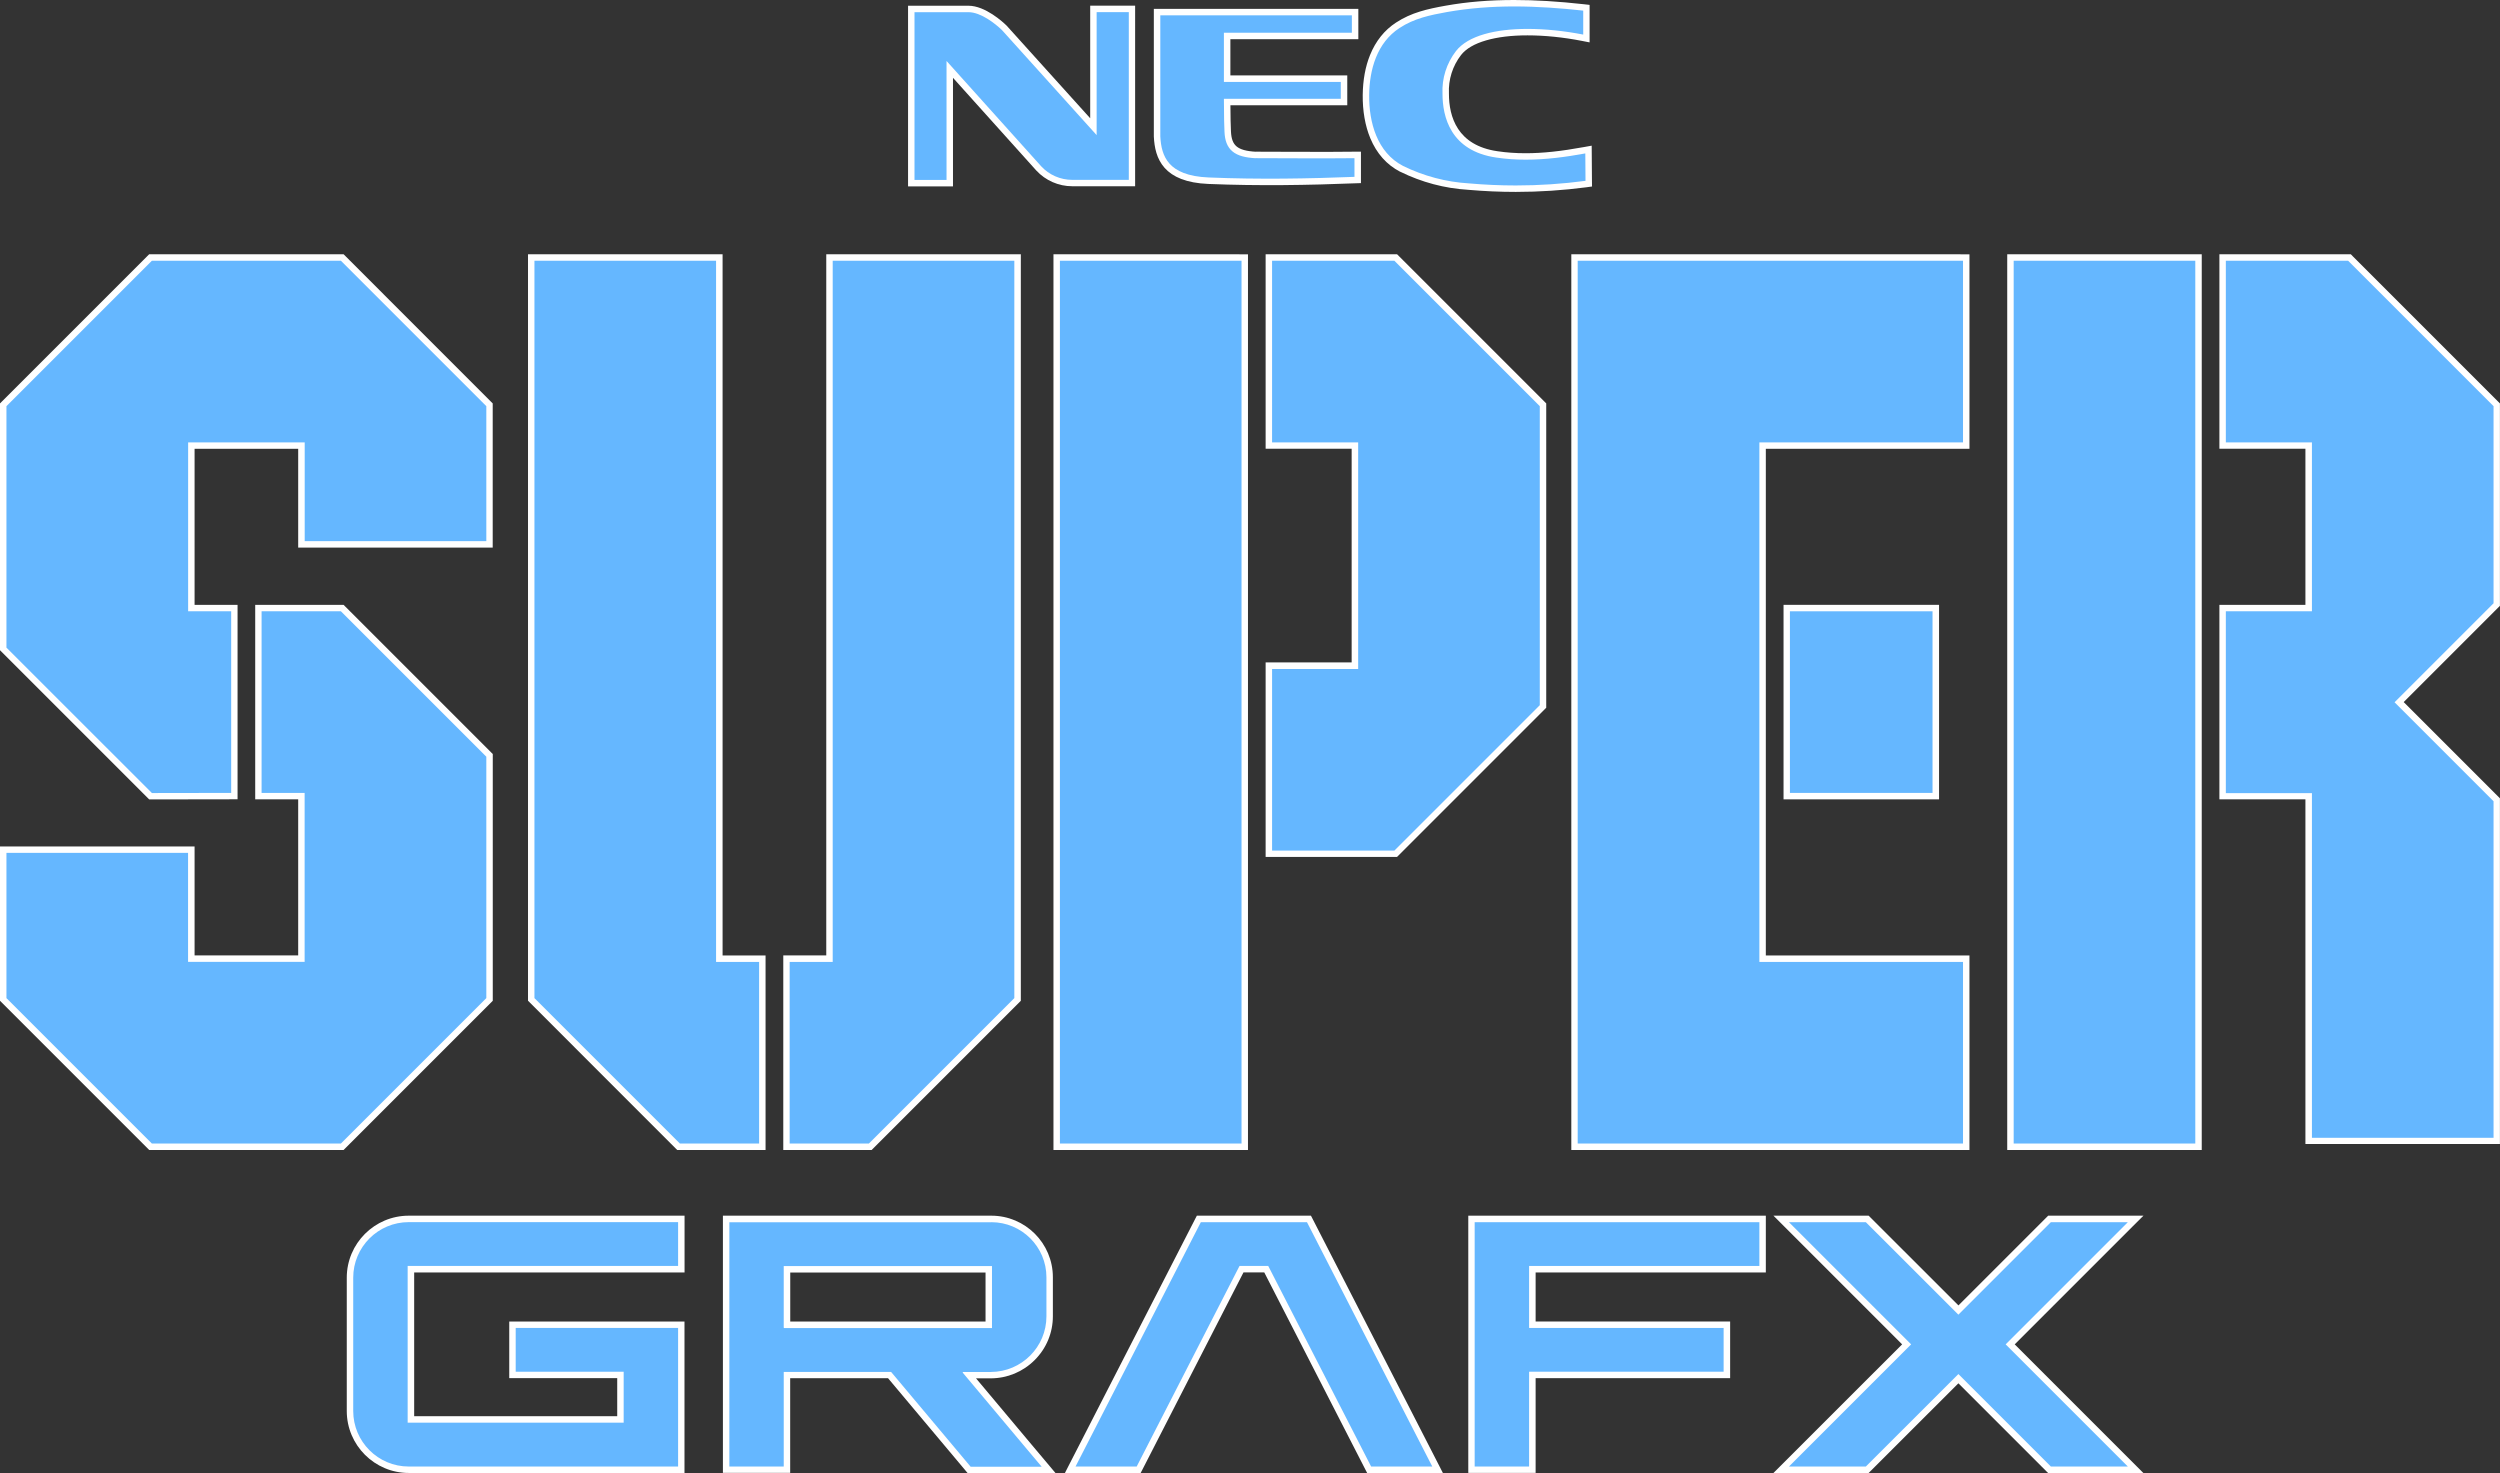<?xml version="1.0" encoding="utf-8"?>
<!-- Generator: Adobe Illustrator 26.0.3, SVG Export Plug-In . SVG Version: 6.00 Build 0)  -->
<svg version="1.1" id="Layer_1" xmlns="http://www.w3.org/2000/svg" xmlns:xlink="http://www.w3.org/1999/xlink" x="0px" y="0px"
	 viewBox="0 0 3839 2262.2" style="enable-background:new 0 0 3839 2262.2;" xml:space="preserve">
<rect x="0" y="0" width="3839" height="2262.2" fill="#333333" stroke="none"/>
<style type="text/css">
	.st0{display:none;}
	.st1{display:inline;}
	.st2{fill:#65B7FF;}
	.st3{fill:#FFFFFF;}
	.st4{fill:#65B7FF;stroke:#FFFFFF;stroke-width:9.912;stroke-miterlimit:10;}
	.st5{fill:#65B7FF;stroke:#FFFFFF;stroke-width:9.948;stroke-miterlimit:10;}
</style>
<g class="st0">
	<g class="st1">
		<g>
			<g>
				<g>
					<g>
						<path class="st2" d="M1036.7,1948.3v-67.6H621c-47.3,0-85.7,38.4-85.7,85.7v205.8c0,47.3,38.4,85.7,85.7,85.7h415.7V2044H786
							v67.6h166.7v78.7H619.3v-242L1036.7,1948.3L1036.7,1948.3z"/>
					</g>
					<g>
						<polygon class="st2" points="2705.8,1948.3 2705.8,1880.7 2350.4,1880.7 2266.4,1880.7 2266.4,1948.3 2266.4,2257.9 
							2350.4,2257.9 2350.4,2111.6 2650.7,2111.6 2650.7,2044 2350.4,2044 2350.4,1948.3 						"/>
					</g>
					<g>
						<polygon class="st2" points="3274.5,1880.7 3155.7,1880.7 3013,2023.4 2870.2,1880.7 2751.5,1880.7 2940.1,2069.3 
							2751.5,2257.9 2870.2,2257.9 3013,2115.2 3155.7,2257.9 3274.5,2257.9 3085.9,2069.3 						"/>
					</g>
					<g>
						<polygon class="st2" points="2106.5,2257.9 2200.9,2257.9 2007.5,1880.7 1843.7,1880.7 1650.3,2257.9 1744.7,2257.9 
							1903.4,1948.3 1947.7,1948.3 						"/>
					</g>
				</g>
			</g>
			<g>
				<path class="st2" d="M1476.8,2111.8h42.7c47.4-0.2,85.7-38.6,85.7-85.9v-60.2c0-46.9-38.1-85-85-85h-404.4v377.1h83.9v-146.1
					h165.4c0.2,0,0.4,0.1,0.6,0.3l102.1,121.8h0l20.4,24.3h0.4h109.3l-22.9-27.3h0l-98.8-117.8
					C1475.8,2112.5,1476.1,2111.8,1476.8,2111.8z M1200.5,2044.1c-0.4-0.1-0.7-0.4-0.7-0.8v-94.9h321.5v95.7H1200.5z"/>
			</g>
		</g>
		<g>
			<g>
				<g>
					<path class="st2" d="M1401.6,12.8h83.3c19.1,0,41.6,17.8,51.7,27.6l146.2,162.2V12.8h49.7v259h-87
						c-18.4,0.1-35.9-7.6-48.3-21.1l-146-162.5v183.6h-49.5L1401.6,12.8z"/>
				</g>
				<g>
					<path class="st2" d="M2437.4,273.3c-59.7,7.9-120.1,9.2-180,3.9c-35.3-2.1-69.9-11.3-101.6-27c-40-20.7-52.8-67.3-52.2-109.6
						c0.4-39,12-80.6,46.8-103.3c22.8-14.9,47.2-19.9,73.1-24.6c70.7-12.5,141.4-9.7,210.4-2.1v36.9
						c-81.3-15.8-167.2-11.8-196.4,25.5c-14.5,18.8-21.9,42.2-20.8,65.9c0,35.1,12,88.3,83.3,98.6c46.5,6.9,92.5,1.7,137.1-6.5
						L2437.4,273.3z"/>
				</g>
				<path class="st2" d="M1928.2,233.3c7.2,0,119.1,0.6,157.7,0v38.7c-77.6,3-152,4.3-230.3,1.1c-66.3-2.7-77.8-36.1-79.4-68.3V12.8
					h305.6v36.8h-197.5v65.9h180.4v36.1h-180.4c0,19.5,0.6,41.6,0.9,45.6c1.1,25,12.7,34.3,43.3,36.1"/>
			</g>
			<g>
				<g>
					<g>
						<g>
							<polygon class="st2" points="516.2,396.6 224.5,396.6 0,621 0,993.8 224.5,1218.2 346.8,1218.1 346.8,937.7 280.4,937.7 
								280.4,676.9 460.3,676.9 460.3,829.5 740.7,829.5 740.7,621 							"/>
						</g>
						<g>
							<polygon class="st2" points="393.9,937.7 393.9,1218.1 460.3,1218.1 460.3,1478.9 280.4,1478.9 280.4,1310.7 0,1310.7 
								0,1534.8 224.5,1759.2 516.2,1759.2 740.7,1534.8 740.7,1162.2 516.2,937.7 							"/>
						</g>
					</g>
					<g>
						<g>
							<polygon class="st2" points="1161.8,1478.9 1095.4,1478.9 1095.4,396.6 815,396.6 815,1534.8 1039.5,1759.2 1161.8,1759.2 
															"/>
						</g>
						<g>
							<polygon class="st2" points="1275.3,396.6 1275.3,1478.9 1208.9,1478.9 1208.9,1759.2 1331.2,1759.2 1555.7,1534.8 
								1555.7,396.6 							"/>
						</g>
					</g>
					<g>
						<g>
							<polygon class="st2" points="3378.7,937.7 3378.7,676.9 3378.7,396.6 3378.7,396.6 3098.3,396.6 3098.3,1759.2 
								3378.7,1759.2 3378.7,1705.9 3378.7,1218.1 							"/>
						</g>
						<g>
							<polygon class="st2" points="3614.5,396.6 3561.9,396.6 3523.4,396.6 3425.8,396.6 3425.8,676.9 3558.6,676.9 3558.6,799.3 
								3558.6,898.3 3558.6,937.7 3425.8,937.7 3425.8,1218.1 3558.6,1218.1 3558.6,1262.6 3558.6,1358.3 3558.6,1750.1 
								3839,1750.1 3839,1355.3 3839,1262.6 3839,1230.7 3686.2,1077.9 3839,925.1 3839,898.3 3839,800.5 3839,682.1 3839,644.2 
								3839,621 							"/>
						</g>
					</g>
					<g>
						<g>
							<rect x="2752.9" y="937.7" class="st2" width="220.2" height="280.4"/>
						</g>
						<g>
							<polygon class="st2" points="3020.2,396.6 2705.8,396.6 2705.8,396.6 2425.5,396.6 2425.5,1759.2 2646.7,1759.2 
								2646.7,1759.2 3020.2,1759.2 3020.2,1478.9 2705.8,1478.9 2705.8,1372.7 2705.8,1218.1 2705.8,937.7 2705.8,885 
								2705.8,676.9 3020.2,676.9 							"/>
						</g>
					</g>
					<g>
						<g>
							<polygon class="st2" points="2142.3,396.6 1953.6,396.6 1953.6,676.9 2086.4,676.9 2086.4,1026.7 1953.6,1026.7 
								1953.6,1307.1 2142.3,1307.1 2366.8,1082.6 2366.8,621 							"/>
						</g>
						<g>
							<polygon class="st2" points="1906.5,1307.1 1906.5,1026.7 1906.5,676.9 1906.5,396.6 1626.1,396.6 1626.1,1759.2 
								1906.5,1759.2 							"/>
						</g>
					</g>
				</g>
			</g>
		</g>
	</g>
</g>
<g>
	<g>
		<g>
			<g>
				<g>
					<path class="st2" d="M627.7,2257c-49.8,0-90.2-40.5-90.2-90.2v-204.7c0-49.8,40.5-90.2,90.2-90.2h418.5v77.2H631v230.8h321.7
						v-68.3H786.9v-77.2h259.3V2257H627.7z"/>
					<path class="st3" d="M1041.3,1876.8v67.2H626v240.7h331.7v-78.3H791.9v-67.2h249.4V2252H627.7c-47.1,0-85.3-38.2-85.3-85.3
						v-204.7c0-47.1,38.2-85.3,85.3-85.3H1041.3 M1051.2,1866.8h-9.9H627.7c-52.5,0-95.2,42.7-95.2,95.2v204.7
						c0,52.5,42.7,95.2,95.2,95.2h413.5h9.9v-9.9v-212.8v-9.9h-9.9H791.9h-9.9v9.9v67.2v9.9h9.9h155.9v58.4H636V1954h405.3h9.9v-9.9
						v-67.2V1866.8L1051.2,1866.8z"/>
				</g>
				<g>
					<polygon class="st2" points="2259.6,2257 2259.6,1871.8 2706.7,1871.8 2706.7,1949 2353.1,1949 2353.1,2034.3 2651.9,2034.3 
						2651.9,2111.5 2353.1,2111.5 2353.1,2257 					"/>
					<path class="st3" d="M2701.7,1876.8v67.2h-353.6v95.2h298.7v67.2h-298.7V2252h-83.6v-308v-67.2h83.6H2701.7 M2711.7,1866.8
						h-9.9h-353.6h-83.6h-9.9v9.9v67.2v308v9.9h9.9h83.6h9.9v-9.9v-135.6h288.8h9.9v-9.9v-67.2v-9.9h-9.9h-288.8V1954h343.6h9.9
						v-9.9v-67.2V1866.8L2711.7,1866.8z"/>
				</g>
				<g>
					<polygon class="st2" points="3147.2,2257 3007.3,2117.1 2867.3,2257 2735.2,2257 2927.8,2064.4 2735.2,1871.8 2867.3,1871.8 
						3007.3,2011.7 3147.2,1871.8 3279.5,1871.8 3086.9,2064.4 3279.5,2257 					"/>
					<path class="st3" d="M3267.5,1876.8l-187.6,187.6l187.6,187.6h-118.2l-142-142l-142.1,142h-118.1l187.6-187.6l-187.6-187.6
						h118.1l142.1,142l142-142H3267.5 M3291.5,1866.8h-24h-118.2h-4.1l-2.9,2.9l-134.9,134.9l-135-134.9l-2.9-2.9h-4.1h-118.1h-24
						l17,17l180.6,180.6L2740.2,2245l-17,17h24h118.1h4.1l2.9-2.9l135-134.9l134.9,134.9l2.9,2.9h4.1h118.2h24l-17-17l-180.6-180.6
						l180.6-180.6L3291.5,1866.8L3291.5,1866.8z"/>
				</g>
				<g>
					<polygon class="st2" points="2102.5,2257 1944.5,1949 1906.5,1949 1748.6,2257 1643.6,2257 1841.1,1871.8 2010.1,1871.8 
						2207.6,2257 					"/>
					<path class="st3" d="M2007,1876.8l192.4,375.2h-93.9l-158-308h-44.1l-157.9,308h-93.9l192.4-375.2H2007 M2013.1,1866.8h-6.1
						h-163h-6.1l-2.8,5.4l-192.4,375.2l-7.4,14.5h16.3h93.9h6.1l2.8-5.4l155.1-302.6h31.9l155.2,302.6l2.8,5.4h6.1h93.9h16.3
						l-7.4-14.5l-192.4-375.2L2013.1,1866.8L2013.1,1866.8z"/>
				</g>
			</g>
		</g>
		<g>
			<path class="st2" d="M1488.2,2257.2l-21.8-26L1366,2111.6h-157.6v145.3H1115v-385.1h407.3c49.4,0,89.5,40.2,89.5,89.5v59.9
				c0,49.7-40.5,90.2-90.2,90.4h-33.4l122.1,145.5H1488.2z M1518.4,2034.4v-85.3h-309.9v85.3H1518.4z"/>
			<path class="st3" d="M1522.3,1876.8c46.7,0,84.6,37.9,84.6,84.6v59.9c0,47.1-38.1,85.3-85.3,85.5h-42.5c-0.7,0-1,0.7-0.6,1.2
				l98.3,117.2h0l22.8,27.1h-108.7h-0.4l-20.3-24.2h0l-101.6-121.1c-0.2-0.2-0.4-0.3-0.6-0.3h-164.5v145.3H1120v-375.1H1522.3
				 M1204.2,2039.4h319.1v-95.2h-319.8v94.4C1203.5,2039,1203.8,2039.3,1204.2,2039.4 M1522.3,1866.8H1120h-9.9v9.9v375.1v9.9h9.9
				h83.5h9.9v-9.9v-135.4h150.3l98.9,117.9l20.3,24.2l3,3.6h4.6h0.4h108.7h21.3l-13.7-16.3l-22.8-27.1l-85.6-102.1h22.7
				c25.5-0.1,49.4-10.1,67.4-28.1c18-18,27.9-41.9,27.9-67.3v-59.9C1616.8,1909.2,1574.4,1866.8,1522.3,1866.8L1522.3,1866.8z
				 M1213.5,1954.1h299.9v75.3h-299.9V1954.1L1213.5,1954.1z"/>
		</g>
	</g>
	<g>
		<g>
			<g>
				<path class="st2" d="M1646.7,281.2c-19.5,0-38.3-8.3-51.5-22.6l-136.6-152v174.7h-59.2V13.6h87.9c23.9,0,49.9,24.1,54.9,28.9
					l0.1,0.1L1679,194.5V13.6h59.4v267.6L1646.7,281.2z"/>
				<path class="st3" d="M1733.4,18.6v257.6h-86.6c-0.1,0-0.1,0-0.2,0c-18.2,0-35.6-7.6-47.9-21L1453.5,93.6v182.7h-49.2l0-257.6
					h82.9c19,0,41.3,17.7,51.4,27.5L1684,207.5V18.6H1733.4 M1743.4,8.7h-9.9H1684h-9.9v9.9v163L1545.9,39.5l-0.2-0.2l-0.2-0.2
					c-5.2-5.1-32.5-30.3-58.3-30.3h-82.9h-9.9v9.9l0,257.6v9.9h9.9h49.2h9.9v-9.9V119.5l127.9,142.3l0,0l0,0
					c14.2,15.4,34.3,24.2,55.2,24.2l0.2,0h86.5h9.9v-9.9V18.6V8.7L1743.4,8.7z"/>
			</g>
			<g>
				<path class="st2" d="M2327.6,289.8c-24.1,0-48.4-1.1-72.4-3.2c-36-2.2-70.6-11.4-102.9-27.3c-35.6-18.4-55.5-59.8-54.7-113.6
					c0.2-22.1,3.9-42.1,10.8-59.3c8.3-20.5,21.1-36.6,38-47.6c22.8-15,47.3-20.3,74.5-25.2C2253.8,7.8,2288,5,2325.3,5
					c32,0,66.8,2.1,106.4,6.5l4.4,0.5v47.2l-5.9-1.2c-29-5.6-58.2-8.6-84.5-8.6c-52.2,0-89.8,11.4-106.1,32.1
					c-13.7,17.7-20.6,39.8-19.6,62.2l0,0.2c0,37.3,13.6,83.8,78.6,93.2c14,2.1,28.8,3.1,44.1,3.1c26.3,0,55.1-3,90.7-9.5l5.8-1.1
					l0.4,52.4l-4.4,0.6C2399.8,287.4,2363.6,289.8,2327.6,289.8z"/>
				<path class="st3" d="M2325.3,9.9c35.6,0,71,2.6,105.9,6.4v36.8c-28.8-5.6-58.2-8.7-85.4-8.7c-49.2,0-91.3,10.1-110,34
					c-14.4,18.7-21.8,41.9-20.7,65.5c0,35,11.9,87.9,82.9,98.1c15,2.2,29.9,3.2,44.8,3.2c31,0,61.6-4.1,91.6-9.6l0.3,42.1
					c-35.5,4.7-71.3,7.1-107.1,7.1c-24,0-48-1.1-72-3.2c-35.1-2.1-69.5-11.3-101.1-26.8c-39.8-20.6-52.5-67-52-109
					c0.4-38.8,11.9-80.2,46.6-102.8c22.7-14.9,46.9-19.8,72.7-24.5C2256.5,12.4,2291,9.9,2325.3,9.9 M2325.3,0
					c-37.7,0-72.1,2.8-105.2,8.7c-27.9,5-52.8,10.5-76.4,26c-17.8,11.6-31.2,28.4-39.9,49.9c-7.2,17.8-10.9,38.3-11.2,61.1
					c-0.3,24.5,3.7,47.5,11.6,66.5c9.8,23.5,25.2,40.8,45.8,51.5l0.1,0l0.1,0c32.9,16.2,68.1,25.6,104.7,27.8
					c24.1,2.1,48.6,3.2,72.7,3.2c36.1,0,72.6-2.4,108.4-7.1l8.7-1.2l-0.1-8.8l-0.3-42.1l-0.1-11.8l-11.7,2.1
					c-35.8,6.5-63.5,9.5-89.8,9.5c-15,0-29.6-1-43.3-3.1c-61.5-8.9-74.4-52.9-74.4-88.3v-0.2l0-0.2c-1-21.2,5.6-42.2,18.6-59
					c7.7-9.8,20.6-17.3,38.5-22.5c17.5-5.1,38.9-7.7,63.6-7.7c26,0,54.8,2.9,83.5,8.5l11.8,2.3V53.1V16.4V7.5l-8.9-1
					C2392.5,2.1,2357.5,0,2325.3,0L2325.3,0z"/>
			</g>
			<path class="st5" d="M1928.1,237.9c7.2,0,118.5,0.6,156.8,0v38.5c-77.2,3-151.2,4.3-229.1,1.1c-66-2.7-77.4-35.9-79-67.9V18.6
				h304.1v36.6h-196.5v65.6h179.5v35.9h-179.5c0,19.4,0.6,41.3,0.9,45.4c1.1,24.9,12.6,34.2,43.1,35.9"/>
		</g>
		<g>
			<g>
				<g>
					<g>
						<polygon class="st2" points="5,996.6 5,621.6 231.2,395.4 525.6,395.4 751.8,621.6 751.8,836 462.9,836 462.9,684.3 
							293.8,684.3 293.8,933.7 359.9,933.7 359.9,1222.6 231.2,1222.8 						"/>
						<path class="st3" d="M523.5,400.4l223.3,223.3V831H467.9V679.3h-179v259.4h66.1v278.9l-121.7,0.2L9.9,994.5V623.7l223.3-223.3
							L523.5,400.4 M527.6,390.4h-4.1l-290.3,0h-4.1l-2.9,2.9L2.9,616.6L0,619.5v4.1v370.8v4.1l2.9,2.9l223.3,223.3l2.9,2.9l4.1,0
							l121.7-0.2l9.9,0v-9.9V938.7v-9.9h-9.9h-56.1V689.2h159.1V831v9.9h9.9h278.9h9.9V831V623.6v-4.1l-2.9-2.9L530.5,393.3
							L527.6,390.4L527.6,390.4z"/>
					</g>
					<g>
						<polygon class="st2" points="231.2,1761 5,1534.8 5,1304.8 293.8,1304.8 293.8,1472.1 462.9,1472.1 462.9,1222.6 
							396.8,1222.6 396.8,933.7 525.6,933.7 751.8,1159.9 751.8,1534.8 525.6,1761 						"/>
						<path class="st3" d="M523.5,938.7L746.8,1162v370.7L523.5,1756l-290.3,0L9.9,1532.7v-223h278.9v167.3h179v-259.4h-66.1V938.7
							H523.5 M527.6,928.8h-4.1H401.8h-9.9v9.9v278.9v9.9h9.9h56.1v239.6H298.8v-157.4v-9.9h-9.9H9.9H0v9.9v223v4.1l2.9,2.9
							L226.2,1763l2.9,2.9h4.1l290.3,0h4.1l2.9-2.9l223.3-223.3l2.9-2.9v-4.1V1162v-4.1l-2.9-2.9L530.5,931.7L527.6,928.8
							L527.6,928.8z"/>
					</g>
				</g>
				<g>
					<g>
						<polygon class="st2" points="1042,1761 815.8,1534.8 815.8,395.4 1104.6,395.4 1104.6,1472.1 1170.7,1472.1 1170.7,1761 
													"/>
						<path class="st3" d="M1099.6,400.4v1076.7h66.1V1756H1044l-223.3-223.3V400.4H1099.6 M1109.6,390.4h-9.9H820.7h-9.9v9.9
							v1132.3v4.1l2.9,2.9L1037,1763l2.9,2.9h4.1h121.7h9.9v-9.9v-278.9v-9.9h-9.9h-56.1V400.4V390.4L1109.6,390.4z"/>
					</g>
					<g>
						<polygon class="st2" points="1207.6,1761 1207.6,1472.1 1273.7,1472.1 1273.7,395.4 1562.5,395.4 1562.5,1534.8 1336.3,1761 
													"/>
						<path class="st3" d="M1557.6,400.4v1132.3L1334.3,1756h-121.7v-278.9h66.1V400.4H1557.6 M1567.5,390.4h-9.9h-278.9h-9.9v9.9
							v1066.8h-56.1h-9.9v9.9V1756v9.9h9.9h121.7h4.1l2.9-2.9l223.3-223.3l2.9-2.9v-4.1V400.4V390.4L1567.5,390.4z"/>
					</g>
				</g>
				<g>
					<g>
						<rect x="3087.2" y="395.4" class="st2" width="288.9" height="1365.6"/>
						<path class="st3" d="M3371.1,400.4L3371.1,400.4v278.9v259.4v278.9V1703v53h-278.9V400.4H3371.1 M3371.1,390.4h-278.9h-9.9
							v9.9V1756v9.9h9.9h278.9h9.9v-9.9v-53v-485.3V938.7V679.3V400.4v-9.9L3371.1,390.4L3371.1,390.4z"/>
					</g>
					<g>
						<polygon class="st2" points="3545.2,1751.9 3545.2,1222.6 3413,1222.6 3413,933.7 3545.2,933.7 3545.2,684.2 3413,684.2 
							3413,395.4 3607.8,395.4 3834,621.6 3834,928.3 3684.1,1078.2 3834,1228.1 3834,1751.9 						"/>
						<path class="st3" d="M3605.8,400.4l223.3,223.3v23.1v37.8v117.8v97.3v26.7l-152,152l152,152v31.8v92.2v392.8h-278.9v-389.8
							v-95.2v-44.3H3418V938.7h132.2v-39.2V801V679.3H3418V400.4h97.1h38.3H3605.8 M3609.9,390.4h-4.1h-52.3h-38.3H3418h-9.9v9.9
							v278.9v9.9h9.9h122.2V801v98.5v29.3H3418h-9.9v9.9v278.9v9.9h9.9h122.2v34.3v95.2v389.8v9.9h9.9h278.9h9.9v-9.9v-392.8v-92.2
							v-31.8v-4.1l-2.9-2.9l-144.9-144.9l144.9-144.9l2.9-2.9v-4.1v-26.7v-97.3V684.5v-37.8v-23.1v-4.1l-2.9-2.9l-223.3-223.3
							L3609.9,390.4L3609.9,390.4z"/>
					</g>
				</g>
				<g>
					<g>
						<rect x="2743.6" y="933.7" class="st2" width="229" height="288.9"/>
						<path class="st3" d="M2967.6,938.7v278.9h-219V938.7H2967.6 M2977.6,928.8h-9.9h-219h-9.9v9.9v278.9v9.9h9.9h219h9.9v-9.9
							V938.7V928.8L2977.6,928.8z"/>
					</g>
					<g>
						<polygon class="st2" points="2417.9,1761 2417.9,395.4 3019.5,395.4 3019.5,684.2 2706.7,684.2 2706.7,1472.1 3019.5,1472.1 
							3019.5,1761 						"/>
						<path class="st3" d="M2701.7,400.4L2701.7,400.4l312.7,0v278.9h-312.7v207v52.4v278.9v153.9v105.6h312.7V1756h-371.6v0h-220.1
							V400.4H2701.7 M2701.7,390.4h-278.9h-9.9v9.9V1756v9.9h9.9h210.1l9.9,0h371.6h9.9v-9.9v-278.9v-9.9h-9.9h-302.8v-95.6v-153.9
							V938.7v-52.4V689.2h302.8h9.9v-9.9V400.4v-9.9h-9.9L2701.7,390.4L2701.7,390.4L2701.7,390.4z"/>
					</g>
				</g>
				<g>
					<g>
						<polygon class="st2" points="1948.4,1311.1 1948.4,1022.3 2080.6,1022.3 2080.6,684.2 1948.4,684.2 1948.4,395.4 
							2143.2,395.4 2369.4,621.6 2369.4,1084.9 2143.2,1311.1 						"/>
						<path class="st3" d="M2141.2,400.4l223.3,223.3v459.2l-223.3,223.3l-187.8,0v-278.9h132.2v-348h-132.2V400.4H2141.2
							 M2145.3,390.4h-4.1h-187.8h-9.9v9.9v278.9v9.9h9.9h122.2v328.1h-122.2h-9.9v9.9v278.9v9.9h9.9l187.8,0h4.1l2.9-2.9
							l223.3-223.3l2.9-2.9v-4.1V623.6v-4.1l-2.9-2.9l-223.3-223.3L2145.3,390.4L2145.3,390.4z"/>
					</g>
					<g>
						<rect x="1622.6" y="395.4" class="st2" width="288.9" height="1365.6"/>
						<path class="st3" d="M1627.6,400.4l278.9,0v278.9v348v278.9V1756h-278.9V400.4 M1627.6,390.4h-9.9v9.9V1756v9.9h9.9h278.9h9.9
							v-9.9v-449.8v-278.9v-348V400.4v-9.9h-9.9L1627.6,390.4L1627.6,390.4z"/>
					</g>
				</g>
			</g>
		</g>
	</g>
</g>
</svg>
